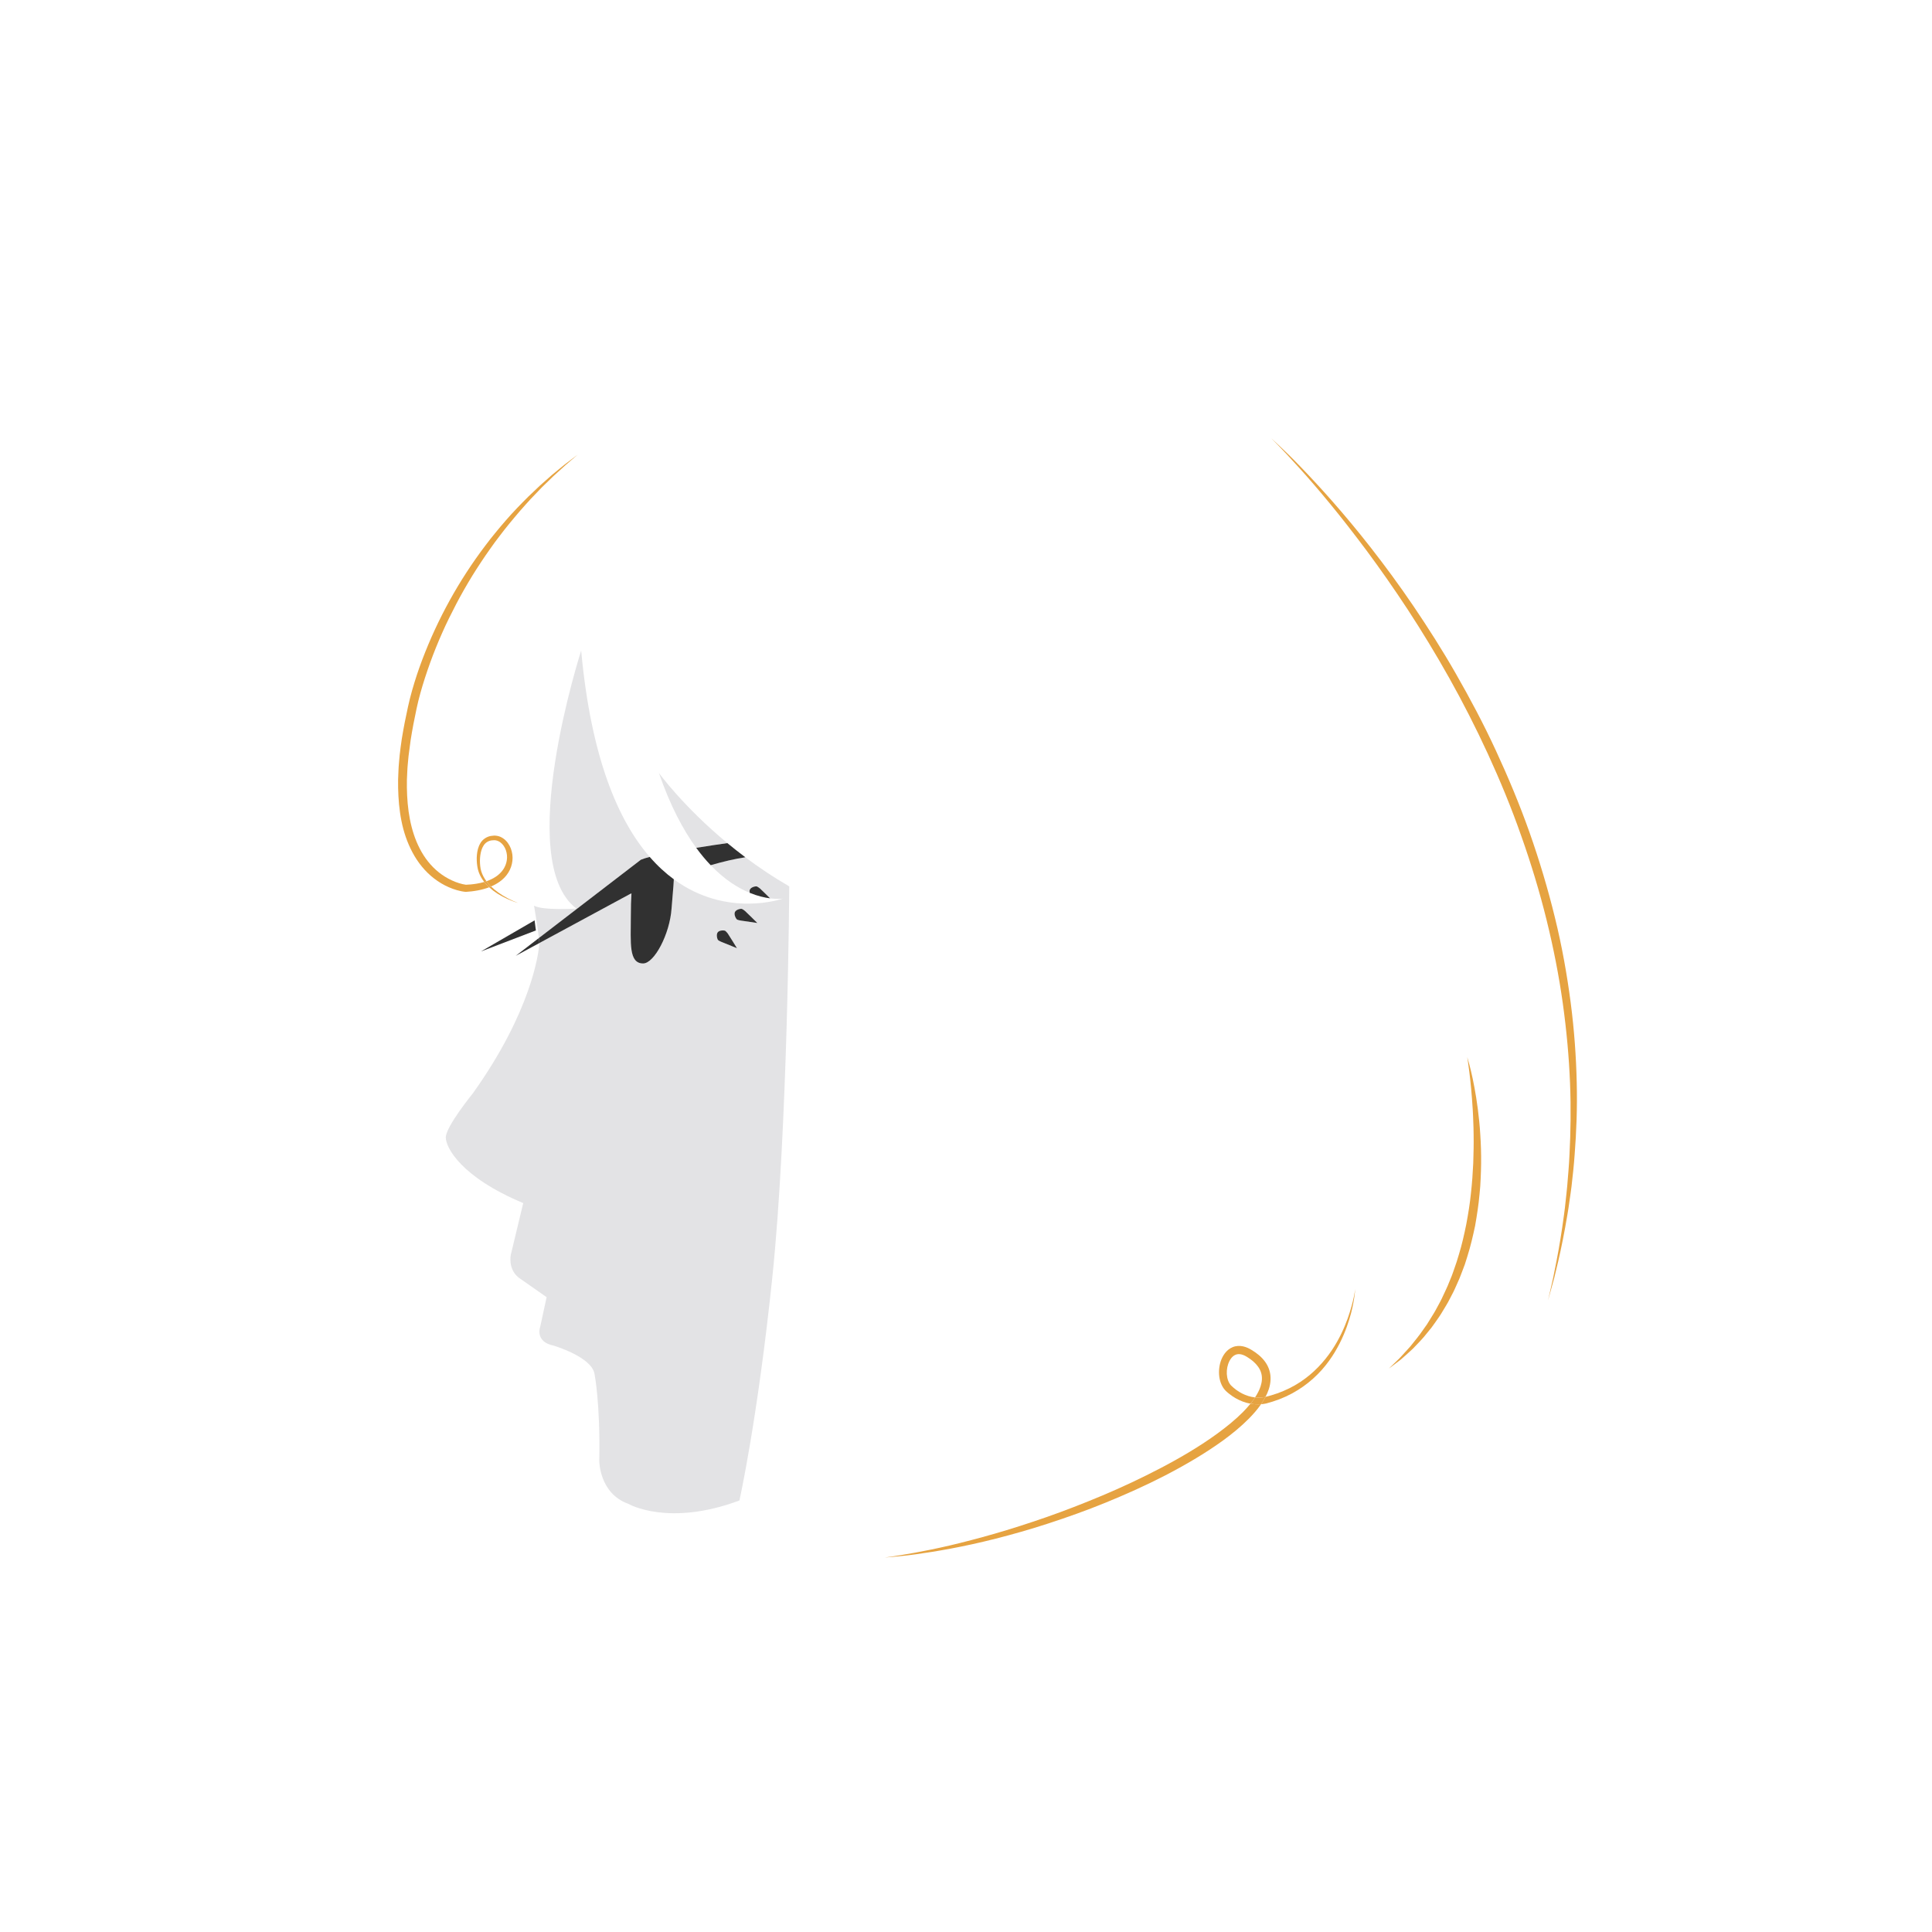 <?xml version="1.0" encoding="utf-8"?>
<!-- Generator: Adobe Illustrator 16.0.3, SVG Export Plug-In . SVG Version: 6.00 Build 0)  -->
<!DOCTYPE svg PUBLIC "-//W3C//DTD SVG 1.1//EN" "http://www.w3.org/Graphics/SVG/1.1/DTD/svg11.dtd">
<svg version="1.1" xmlns="http://www.w3.org/2000/svg" xmlns:xlink="http://www.w3.org/1999/xlink" x="0px" y="0px" width="1000px"
	 height="1000px" viewBox="2027.571 18.314 1000 1000" enable-background="new 2027.571 18.314 1000 1000" xml:space="preserve">
<g id="Capa_1">
</g>
<g id="_x33__1_">
</g>
<g id="_x32__1_">
</g>
<g id="_x31_">
	<g>
		<path fill="none" d="M2680.322,728.857c-0.653-2.222-2.157-4.197-4.052-5.853c-0.479-0.412-0.976-0.81-1.497-1.185
			c-0.535-0.382-0.978-0.689-1.61-1.071c-1.092-0.695-2.098-1.169-3.136-1.404c-2.042-0.479-3.826,0.241-5.179,1.968
			c-2.645,3.477-3.063,9.323-0.962,12.938c0.246,0.431,0.604,0.893,0.866,1.172c0.39,0.395,0.877,0.819,1.326,1.206
			c0.918,0.783,1.89,1.485,2.896,2.104c2.014,1.238,4.191,2.128,6.429,2.594c0.591,0.122,1.188,0.213,1.788,0.278
			c1.194-1.825,2.201-3.724,2.839-5.67C2680.825,733.527,2681.008,731.069,2680.322,728.857z"/>
		<path fill="none" d="M2284.355,471.982c1.465-1.001,2.733-2.243,3.701-3.674c0.961-1.435,1.594-3.073,1.84-4.779
			c0.267-1.706,0.073-3.477-0.473-5.108c-0.566-1.613-1.526-3.128-2.853-4.086c-0.625-0.479-1.438-0.869-2.097-0.995
			c-0.091-0.021-0.153-0.055-0.269-0.068l-0.363-0.032l-0.363-0.031l-0.092-0.009l-0.019-0.001l-0.142,0.013l-1.271,0.091
			c-1.648,0.264-3.107,1.13-4.041,2.591c-0.952,1.433-1.471,3.236-1.729,5.07c-0.258,1.854-0.264,3.729-0.054,5.63
			c0.175,1.844,0.744,3.646,1.609,5.313c0.458,0.894,1,1.738,1.601,2.546c0.063-0.021,0.129-0.038,0.19-0.061
			C2281.247,473.763,2282.889,472.987,2284.355,471.982z"/>
		<path fill="#E3E3E5" d="M2363.865,461.85c-16.256-18.705-30.368-51.181-35.481-106.793c0,0-35.131,108.979-2.447,133.531
			c0,0-17.43,1.109-21.939-1.501c0,0,1.813,10.957,2.521,16.738l52.774-40.517C2360.415,462.838,2361.982,462.348,2363.865,461.85z"
			/>
		<path fill="#E3E3E5" d="M2395.404,466.129c7.22,7.544,14.259,11.87,20.243,14.323c-0.137-0.588-0.157-1.193,0.068-1.69
			c0.615-1.356,3.132-1.848,3.659-1.604c0.534,0.254,1.038,0.621,1.54,1.021c0.364,0.284,3.528,3.407,5.263,5.123
			c4.082,0.524,6.547,0.132,6.547,0.132s-28.766,10.274-56.381-9.995c-0.186,4.339-0.789,9.543-1.169,15.084
			c-0.916,13.313-8.962,28.472-14.735,28.472c-7.563,0-6.354-10.815-6.354-24.158c0-5,0.114-8.952,0.327-12.098
			c-0.445,0.187-0.706,0.295-0.706,0.295l-46.979,25.406c-0.223,5.021-4.112,35.401-34.438,77.821c0,0-13.981,17.195-13.981,22.801
			c0,5.164,7.787,20.486,40.084,33.97l-6.446,26.814c0,0-1.573,7.254,4.069,11.744l14.485,10.144l-3.334,15.365
			c0,0-2.91,7.684,6.957,9.713c0,0,19.715,5.798,21.164,14.642c0,0,3.043,14.93,2.465,45.08c0,0,0,16.814,15.074,22.179
			c0,0,20.563,12.016,57.465-1.747c0,0,9.261-41.016,17.021-115.374c8.104-77.62,8.771-202.49,8.771-202.49
			c-8.284-4.799-15.868-9.918-22.726-15.058C2407.966,462.822,2401.749,464.31,2395.404,466.129z M2400.949,505.823
			c-0.589-0.253-1.151-0.521-1.631-0.873c-0.479-0.361-1.186-2.885-0.229-4.102c0.918-1.172,3.479-1.054,3.934-0.693
			c0.46,0.373,0.863,0.851,1.256,1.356c0.398,0.501,4.73,7.577,4.73,7.577S2401.535,506.08,2400.949,505.823z M2410.95,494.782
			c-0.631-0.106-1.242-0.233-1.791-0.462c-0.553-0.238-1.835-2.522-1.194-3.931c0.616-1.355,3.132-1.847,3.659-1.604
			c0.532,0.253,1.039,0.621,1.539,1.021c0.508,0.394,6.392,6.241,6.392,6.241S2411.581,494.893,2410.95,494.782z"/>
		<path fill="#E3E3E5" d="M2368.604,418.361c5.853,16.929,12.536,29.48,19.328,38.79c6.704-1.086,12.789-1.966,16.134-2.437
			C2381.089,435.688,2368.604,418.361,2368.604,418.361z"/>
		<path fill="#313131" d="M2306.732,505.782c-0.049-0.541-0.123-1.207-0.215-1.959l-12.018,9.228l12.229-6.613
			C2306.742,506.115,2306.742,505.893,2306.732,505.782z"/>
		<path fill="#313131" d="M2413.362,462.04c-3.266-2.448-6.368-4.9-9.297-7.326c-3.345,0.47-9.43,1.35-16.134,2.437
			c2.488,3.411,4.99,6.385,7.473,8.979C2401.749,464.31,2407.966,462.822,2413.362,462.04z"/>
		<path fill="#313131" d="M2354.413,480.737c-0.212,3.146-0.326,7.098-0.326,12.098c0,13.343-1.209,24.159,6.354,24.159
			c5.773,0,13.819-15.16,14.735-28.473c0.38-5.541,0.983-10.745,1.169-15.084c-4.224-3.099-8.417-6.914-12.479-11.587
			c-1.883,0.498-3.451,0.988-4.573,1.458l-52.773,40.516c0.092,0.75,0.166,1.419,0.215,1.959c0.01,0.11,0.01,0.334-0.004,0.655
			l46.979-25.405C2353.706,481.031,2353.968,480.922,2354.413,480.737z"/>
		<polygon fill="#313131" points="2304.944,499.906 2304.269,494.694 2276.497,510.789 		"/>
		<path fill="#313131" d="M2403.021,500.156c-0.455-0.36-3.016-0.479-3.934,0.693c-0.955,1.217-0.25,3.74,0.229,4.102
			c0.479,0.353,1.042,0.62,1.631,0.873c0.586,0.258,8.06,3.266,8.06,3.266s-4.332-7.075-4.73-7.577
			C2403.885,501.006,2403.481,500.528,2403.021,500.156z"/>
		<path fill="#313131" d="M2411.622,488.785c-0.526-0.243-3.043,0.249-3.658,1.604c-0.641,1.408,0.643,3.692,1.194,3.931
			c0.548,0.229,1.16,0.355,1.791,0.462c0.63,0.111,8.604,1.265,8.604,1.265s-5.885-5.849-6.393-6.241
			C2412.663,489.406,2412.156,489.038,2411.622,488.785z"/>
		<path fill="#313131" d="M2420.915,478.177c-0.502-0.399-1.007-0.767-1.541-1.021c-0.526-0.242-3.043,0.249-3.658,1.604
			c-0.227,0.497-0.205,1.103-0.068,1.69c4.099,1.68,7.702,2.484,10.53,2.849C2424.444,481.584,2421.28,478.461,2420.915,478.177z"/>
		<path fill="#E6A341" d="M2277.744,471.905c-0.865-1.666-1.436-3.469-1.609-5.313c-0.21-1.901-0.204-3.775,0.054-5.63
			c0.259-1.834,0.776-3.637,1.729-5.07c0.934-1.46,2.393-2.327,4.041-2.591l1.271-0.091l0.142-0.013l-0.027-0.002l-0.022-0.002
			c-0.026-0.001,0.154,0.004,0.068,0.003l-0.018,0.001l0.018,0.001l0.092,0.009l0.363,0.031l0.364,0.032
			c0.113,0.015,0.177,0.048,0.268,0.068c0.657,0.126,1.472,0.516,2.097,0.995c1.325,0.958,2.285,2.473,2.853,4.086
			c0.546,1.632,0.738,3.402,0.473,5.108c-0.246,1.706-0.879,3.345-1.84,4.779c-0.968,1.431-2.235,2.673-3.701,3.674
			c-1.467,1.005-3.108,1.781-4.819,2.407c-0.063,0.022-0.129,0.04-0.191,0.062c0.713,0.959,1.518,1.856,2.383,2.701
			c1.572-0.68,3.104-1.49,4.521-2.515c1.721-1.238,3.267-2.799,4.414-4.646c1.149-1.842,1.889-3.95,2.123-6.109
			c0.255-2.161-0.051-4.363-0.812-6.396c-0.786-2.013-2.057-3.922-3.938-5.208c-0.953-0.645-1.938-1.13-3.205-1.337
			c-0.332-0.075-0.579-0.088-0.813-0.096l-0.365-0.02l-0.271-0.012l-0.205,0.021l-1.638,0.178c-2.193,0.412-4.283,1.854-5.355,3.769
			c-1.124,1.885-1.577,3.958-1.772,5.978c-0.191,2.016-0.094,4.067,0.215,6.027c0.286,2.028,1.006,3.977,2.02,5.721
			c0.466,0.811,0.995,1.578,1.566,2.308c0.383-0.111,0.761-0.235,1.137-0.362C2278.744,473.643,2278.202,472.797,2277.744,471.905z"
			/>
		<path fill="#E6A341" d="M2268.813,476.27c-0.025-0.003-0.056-0.009-0.081-0.013l-0.147,0.01L2268.813,476.27z"/>
		<path fill="#E6A341" d="M2280.767,477.556c0.321-0.127,0.641-0.266,0.96-0.404c-0.865-0.845-1.67-1.742-2.383-2.701
			c-0.376,0.127-0.754,0.251-1.138,0.362c0.663,0.848,1.386,1.644,2.157,2.377C2280.495,477.316,2280.633,477.433,2280.767,477.556z
			"/>
		<path fill="#E6A341" d="M2285.031,480.834c1.662,1.055,3.402,1.969,5.185,2.776c1.787,0.797,3.609,1.509,5.481,2.057
			c-1.834-0.662-3.604-1.481-5.323-2.379c-1.717-0.909-3.376-1.917-4.938-3.051c-1.31-0.934-2.562-1.964-3.708-3.085
			c-0.318,0.139-0.639,0.277-0.96,0.404C2282.095,478.777,2283.523,479.873,2285.031,480.834z"/>
		<path fill="#E6A341" d="M2283.32,453.193l0.022,0.002l0.027,0.002l0.019-0.001C2283.475,453.198,2283.293,453.192,2283.32,453.193
			z"/>
		<path fill="#E6A341" d="M2264.038,479.047c1.455,0.411,2.824,0.726,4.494,0.892l0.126,0.012l0.104-0.009
			c1.005-0.09,2.011-0.162,3.016-0.27c1.003-0.157,2.01-0.251,3.01-0.463c2-0.373,3.986-0.904,5.926-1.629
			c0.019-0.008,0.036-0.017,0.055-0.023c-0.134-0.123-0.271-0.24-0.402-0.365c-0.771-0.733-1.493-1.529-2.156-2.377
			c-1.314,0.388-2.664,0.688-4.035,0.909c-0.911,0.173-1.854,0.236-2.776,0.36l-2.663,0.175c0.025,0.003,0.056,0.009,0.081,0.013
			l-0.229-0.003l0.147-0.01c-1.096-0.145-2.425-0.452-3.616-0.833c-1.246-0.407-2.485-0.854-3.673-1.427
			c-2.39-1.105-4.651-2.492-6.711-4.141c-4.141-3.278-7.463-7.545-9.891-12.295c-2.467-4.739-4.08-9.933-5.121-15.25
			c-1.037-5.327-1.46-10.792-1.55-16.266l0.009-4.113c0.04-1.373,0.129-2.746,0.189-4.119c0.076-2.747,0.442-5.488,0.665-8.23
			c0.333-2.737,0.694-5.476,1.079-8.209c0.479-2.724,0.867-5.46,1.418-8.175l1.663-8.183c0.562-2.666,1.239-5.345,1.972-8.003
			c1.472-5.321,3.213-10.577,5.085-15.786c1.886-5.206,3.972-10.344,6.219-15.41c2.233-5.075,4.722-10.034,7.282-14.955
			c2.571-4.916,5.342-9.727,8.231-14.468c2.929-4.717,5.984-9.356,9.205-13.884l2.421-3.396l2.515-3.325
			c1.65-2.238,3.415-4.389,5.161-6.554c0.862-1.092,1.752-2.163,2.668-3.209l2.698-3.186c1.806-2.121,3.716-4.146,5.571-6.227
			c1.901-2.035,3.859-4.02,5.789-6.033l6.004-5.831l6.194-5.639l6.364-5.46l-6.696,5.062l-6.502,5.324l-6.298,5.573
			c-2.029,1.932-4.091,3.836-6.1,5.796c-3.971,3.965-7.897,7.989-11.571,12.244c-1.835,2.127-3.689,4.242-5.435,6.446l-2.654,3.279
			l-2.562,3.352c-13.591,17.943-24.612,37.866-32.606,58.982c-2.01,5.275-3.77,10.648-5.318,16.097
			c-0.765,2.729-1.474,5.469-2.077,8.271l-1.718,8.247c-0.572,2.765-0.987,5.563-1.489,8.345c-0.416,2.797-0.789,5.604-1.107,8.419
			c-0.219,2.83-0.577,5.641-0.646,8.487c-0.057,1.421-0.14,2.839-0.174,4.261l0.011,4.272c0.118,5.698,0.588,11.421,1.714,17.073
			c1.113,5.646,2.974,11.209,5.731,16.364c2.73,5.157,6.489,9.866,11.181,13.471c2.337,1.805,4.887,3.343,7.602,4.52
			C2261.209,478.147,2262.616,478.622,2264.038,479.047z"/>
		<path fill="#E6A341" d="M2843.684,578.679c-0.3-13.238-1.266-27.195-3.146-41.529c-1.879-14.329-4.482-29.064-8.12-43.805
			c-3.596-14.748-8.012-29.54-13.135-44.081c-5.143-14.535-11.104-28.767-17.477-42.527c-6.354-13.774-13.392-26.95-20.552-39.48
			c-7.146-12.544-14.688-24.293-22.096-35.245c-7.42-10.946-14.862-20.995-21.951-30.09c-14.195-18.188-27.188-32.375-36.512-42.045
			c-4.654-4.846-8.477-8.489-11.086-10.966c-2.616-2.47-4.059-3.735-4.059-3.735s1.383,1.33,3.883,3.913
			c2.506,2.577,6.104,6.433,10.605,11.402c4.5,4.973,9.845,11.119,15.772,18.331c5.934,7.206,12.41,15.513,19.285,24.707
			c6.828,9.23,13.979,19.408,21.19,30.399c7.177,11.013,14.425,22.834,21.421,35.341c7.006,12.501,13.755,25.689,20.036,39.352
			c6.271,13.664,12.125,27.785,17.166,42.197c5.114,14.384,9.546,29.01,13.152,43.595c3.603,14.586,6.446,29.112,8.424,43.288
			c1.974,14.174,3.203,27.972,3.732,41.087c0.532,13.116,0.32,25.545-0.268,36.993c-0.238,5.731-0.774,11.201-1.184,16.416
			c-0.221,2.604-0.541,5.134-0.796,7.598c-0.276,2.462-0.496,4.859-0.848,7.166c-1.22,9.249-2.581,17.277-3.862,23.857
			c-0.654,3.289-1.236,6.229-1.745,8.782c-0.575,2.541-1.065,4.703-1.463,6.456c-0.794,3.507-1.219,5.378-1.219,5.378
			s0.509-1.85,1.463-5.317c0.477-1.733,1.065-3.875,1.759-6.39c0.607-2.538,1.306-5.455,2.089-8.723
			c1.507-6.548,3.148-14.549,4.687-23.793c0.434-2.305,0.735-4.703,1.099-7.166c0.34-2.467,0.747-4.998,1.059-7.608
			c0.587-5.225,1.229-10.723,1.618-16.481C2843.499,604.443,2844.019,591.919,2843.684,578.679z"/>
		<path fill="#E6A341" d="M2792.494,592.365c-0.525-4.089-1.122-7.819-1.745-11.106c-0.582-3.294-1.242-6.137-1.776-8.475
			c-1.119-4.671-1.96-7.279-1.96-7.279s0.107,0.676,0.311,1.94c0.203,1.266,0.427,3.136,0.745,5.5
			c0.288,2.373,0.618,5.252,0.934,8.56c0.327,3.304,0.583,7.041,0.854,11.108c0.089,2.038,0.24,4.156,0.282,6.354
			c0.038,1.098,0.077,2.213,0.117,3.347c0.02,1.133,0.039,2.283,0.06,3.448c0.089,4.663-0.042,9.577-0.199,14.651
			c-0.236,5.068-0.601,10.3-1.199,15.583c-0.525,5.293-1.401,10.623-2.39,15.922c-1.07,5.278-2.242,10.545-3.803,15.607
			c-0.385,1.269-0.77,2.529-1.15,3.785c-0.397,1.25-0.852,2.474-1.271,3.701c-0.438,1.222-0.827,2.454-1.294,3.646
			c-0.485,1.186-0.966,2.36-1.444,3.527c-0.893,2.364-2.028,4.566-3.037,6.776c-0.966,2.232-2.168,4.282-3.252,6.328
			c-1.045,2.071-2.302,3.938-3.434,5.803c-0.576,0.927-1.115,1.855-1.692,2.735c-0.607,0.858-1.205,1.702-1.789,2.527
			c-2.259,3.372-4.695,6.185-6.74,8.788c-1.07,1.259-2.166,2.353-3.115,3.429c-0.973,1.052-1.831,2.063-2.676,2.9
			c-1.731,1.632-3.064,2.959-3.988,3.85c-0.922,0.896-1.413,1.372-1.413,1.372s0.547-0.409,1.573-1.179
			c1.021-0.774,2.547-1.888,4.45-3.361c1.822-1.56,4.021-3.494,6.468-5.799c2.301-2.439,5.044-5.094,7.566-8.393
			c0.656-0.807,1.327-1.628,2.011-2.465c0.652-0.859,1.271-1.771,1.926-2.681c1.289-1.832,2.656-3.711,3.841-5.778
			c1.22-2.046,2.563-4.104,3.674-6.35c1.174-2.212,2.367-4.479,3.377-6.879c0.527-1.189,1.062-2.389,1.599-3.597
			c0.519-1.216,0.96-2.472,1.447-3.719c0.471-1.253,0.978-2.504,1.426-3.78c0.405-1.29,0.815-2.587,1.228-3.891
			c1.657-5.205,2.925-10.606,4.067-16.027c0.962-5.453,1.805-10.929,2.289-16.349c0.122-1.354,0.268-2.702,0.368-4.045
			c0.07-1.346,0.142-2.684,0.212-4.015c0.177-2.659,0.163-5.292,0.24-7.875c0.051-5.172-0.106-10.168-0.426-14.889
			C2793.509,600.903,2792.992,596.458,2792.494,592.365z"/>
		<path fill="#E6A341" d="M2682.072,741.462c-1.554,0.288-3.221,0.324-4.879,0.144c-0.286,0.437-0.573,0.872-0.88,1.299
			c-0.476,0.664-0.98,1.313-1.501,1.955c1.821,0.318,3.649,0.412,5.467,0.271c0.837-1.209,1.622-2.472,2.316-3.799
			C2682.422,741.374,2682.244,741.422,2682.072,741.462z"/>
		<path fill="#E6A341" d="M2674.813,744.859c-1.215,1.501-2.533,2.948-3.911,4.351c-3.957,3.995-8.435,7.575-13.045,10.976
			c-9.271,6.766-19.269,12.615-29.34,17.9c-10.083,5.278-20.255,10.039-30.265,14.261c-10.017,4.207-19.82,8.007-29.232,11.292
			c-9.416,3.275-18.4,6.148-26.768,8.555c-8.371,2.395-16.101,4.413-22.992,6.029c-6.896,1.616-12.952,2.828-17.958,3.733
			c-5.009,0.892-8.955,1.555-11.655,1.947c-2.702,0.386-4.143,0.591-4.143,0.591s1.452-0.12,4.172-0.347
			c2.719-0.257,6.713-0.61,11.765-1.314c10.103-1.389,24.521-3.775,41.497-8.108c8.487-2.154,17.628-4.729,27.174-7.846
			c9.546-3.11,19.54-6.645,29.69-10.792c10.149-4.142,20.522-8.743,30.773-14.042c10.238-5.314,20.427-11.202,30.006-18.123
			c4.775-3.478,9.378-7.243,13.578-11.5c2.086-2.142,4.082-4.396,5.845-6.88c0.095-0.134,0.182-0.275,0.274-0.41
			C2678.462,745.271,2676.634,745.178,2674.813,744.859z"/>
		<path fill="#E6A341" d="M2725.054,700.961c-1.723,4.756-4.231,10.416-8.128,16.239c-3.901,5.789-9.239,11.761-16.363,16.452
			c-3.551,2.347-7.538,4.332-11.854,5.864c-1.959,0.704-4.084,1.321-6.112,1.814c-0.694,1.328-1.479,2.59-2.316,3.799
			c0.829-0.064,1.656-0.163,2.479-0.335c2.535-0.656,4.794-1.378,7.076-2.255c4.518-1.735,8.645-4.008,12.297-6.592
			c3.654-2.588,6.83-5.497,9.541-8.518c2.699-3.032,4.932-6.176,6.791-9.252c3.713-6.171,5.977-12.031,7.488-16.919
			c1.521-4.896,2.213-8.868,2.616-11.569c0.395-2.708,0.461-4.164,0.461-4.164s-0.16,1.449-0.723,4.116
			C2727.741,692.309,2726.757,696.189,2725.054,700.961z"/>
		<path fill="#E6A341" d="M2677.193,741.605c-0.6-0.065-1.196-0.156-1.788-0.277c-2.236-0.467-4.415-1.355-6.429-2.595
			c-1.008-0.618-1.979-1.319-2.896-2.104c-0.449-0.386-0.938-0.813-1.326-1.206c-0.261-0.279-0.62-0.741-0.866-1.172
			c-2.101-3.615-1.682-9.463,0.962-12.938c1.354-1.727,3.137-2.446,5.179-1.968c1.038,0.236,2.044,0.709,3.137,1.404
			c0.633,0.382,1.074,0.689,1.609,1.071c0.521,0.375,1.021,0.771,1.497,1.185c1.896,1.654,3.397,3.631,4.052,5.853
			c0.687,2.212,0.504,4.67-0.29,7.078C2679.395,737.882,2678.388,739.78,2677.193,741.605c1.658,0.182,3.325,0.146,4.879-0.144
			c0.173-0.04,0.351-0.088,0.523-0.13c0.667-1.275,1.259-2.604,1.717-4.016c0.986-3.011,1.297-6.517,0.275-9.756
			c-0.974-3.258-3.121-5.904-5.468-7.882c-0.594-0.498-1.2-0.966-1.821-1.4c-0.607-0.426-1.326-0.896-1.895-1.226
			c-1.268-0.78-2.806-1.533-4.483-1.88c-1.68-0.36-3.603-0.291-5.294,0.411c-1.703,0.681-3.066,1.88-4.064,3.186
			c-1.981,2.66-2.807,5.703-3.01,8.694c-0.162,2.989,0.317,6.083,1.958,8.823c0.431,0.694,0.865,1.284,1.515,1.943
			c0.537,0.521,1.049,0.938,1.595,1.385c1.079,0.875,2.226,1.665,3.424,2.358c2.392,1.391,5.004,2.387,7.678,2.871
			c0.031,0.006,0.062,0.007,0.092,0.013c0.521-0.642,1.025-1.291,1.501-1.955C2676.62,742.477,2676.907,742.041,2677.193,741.605z"
			/>
	</g>
</g>
</svg>
